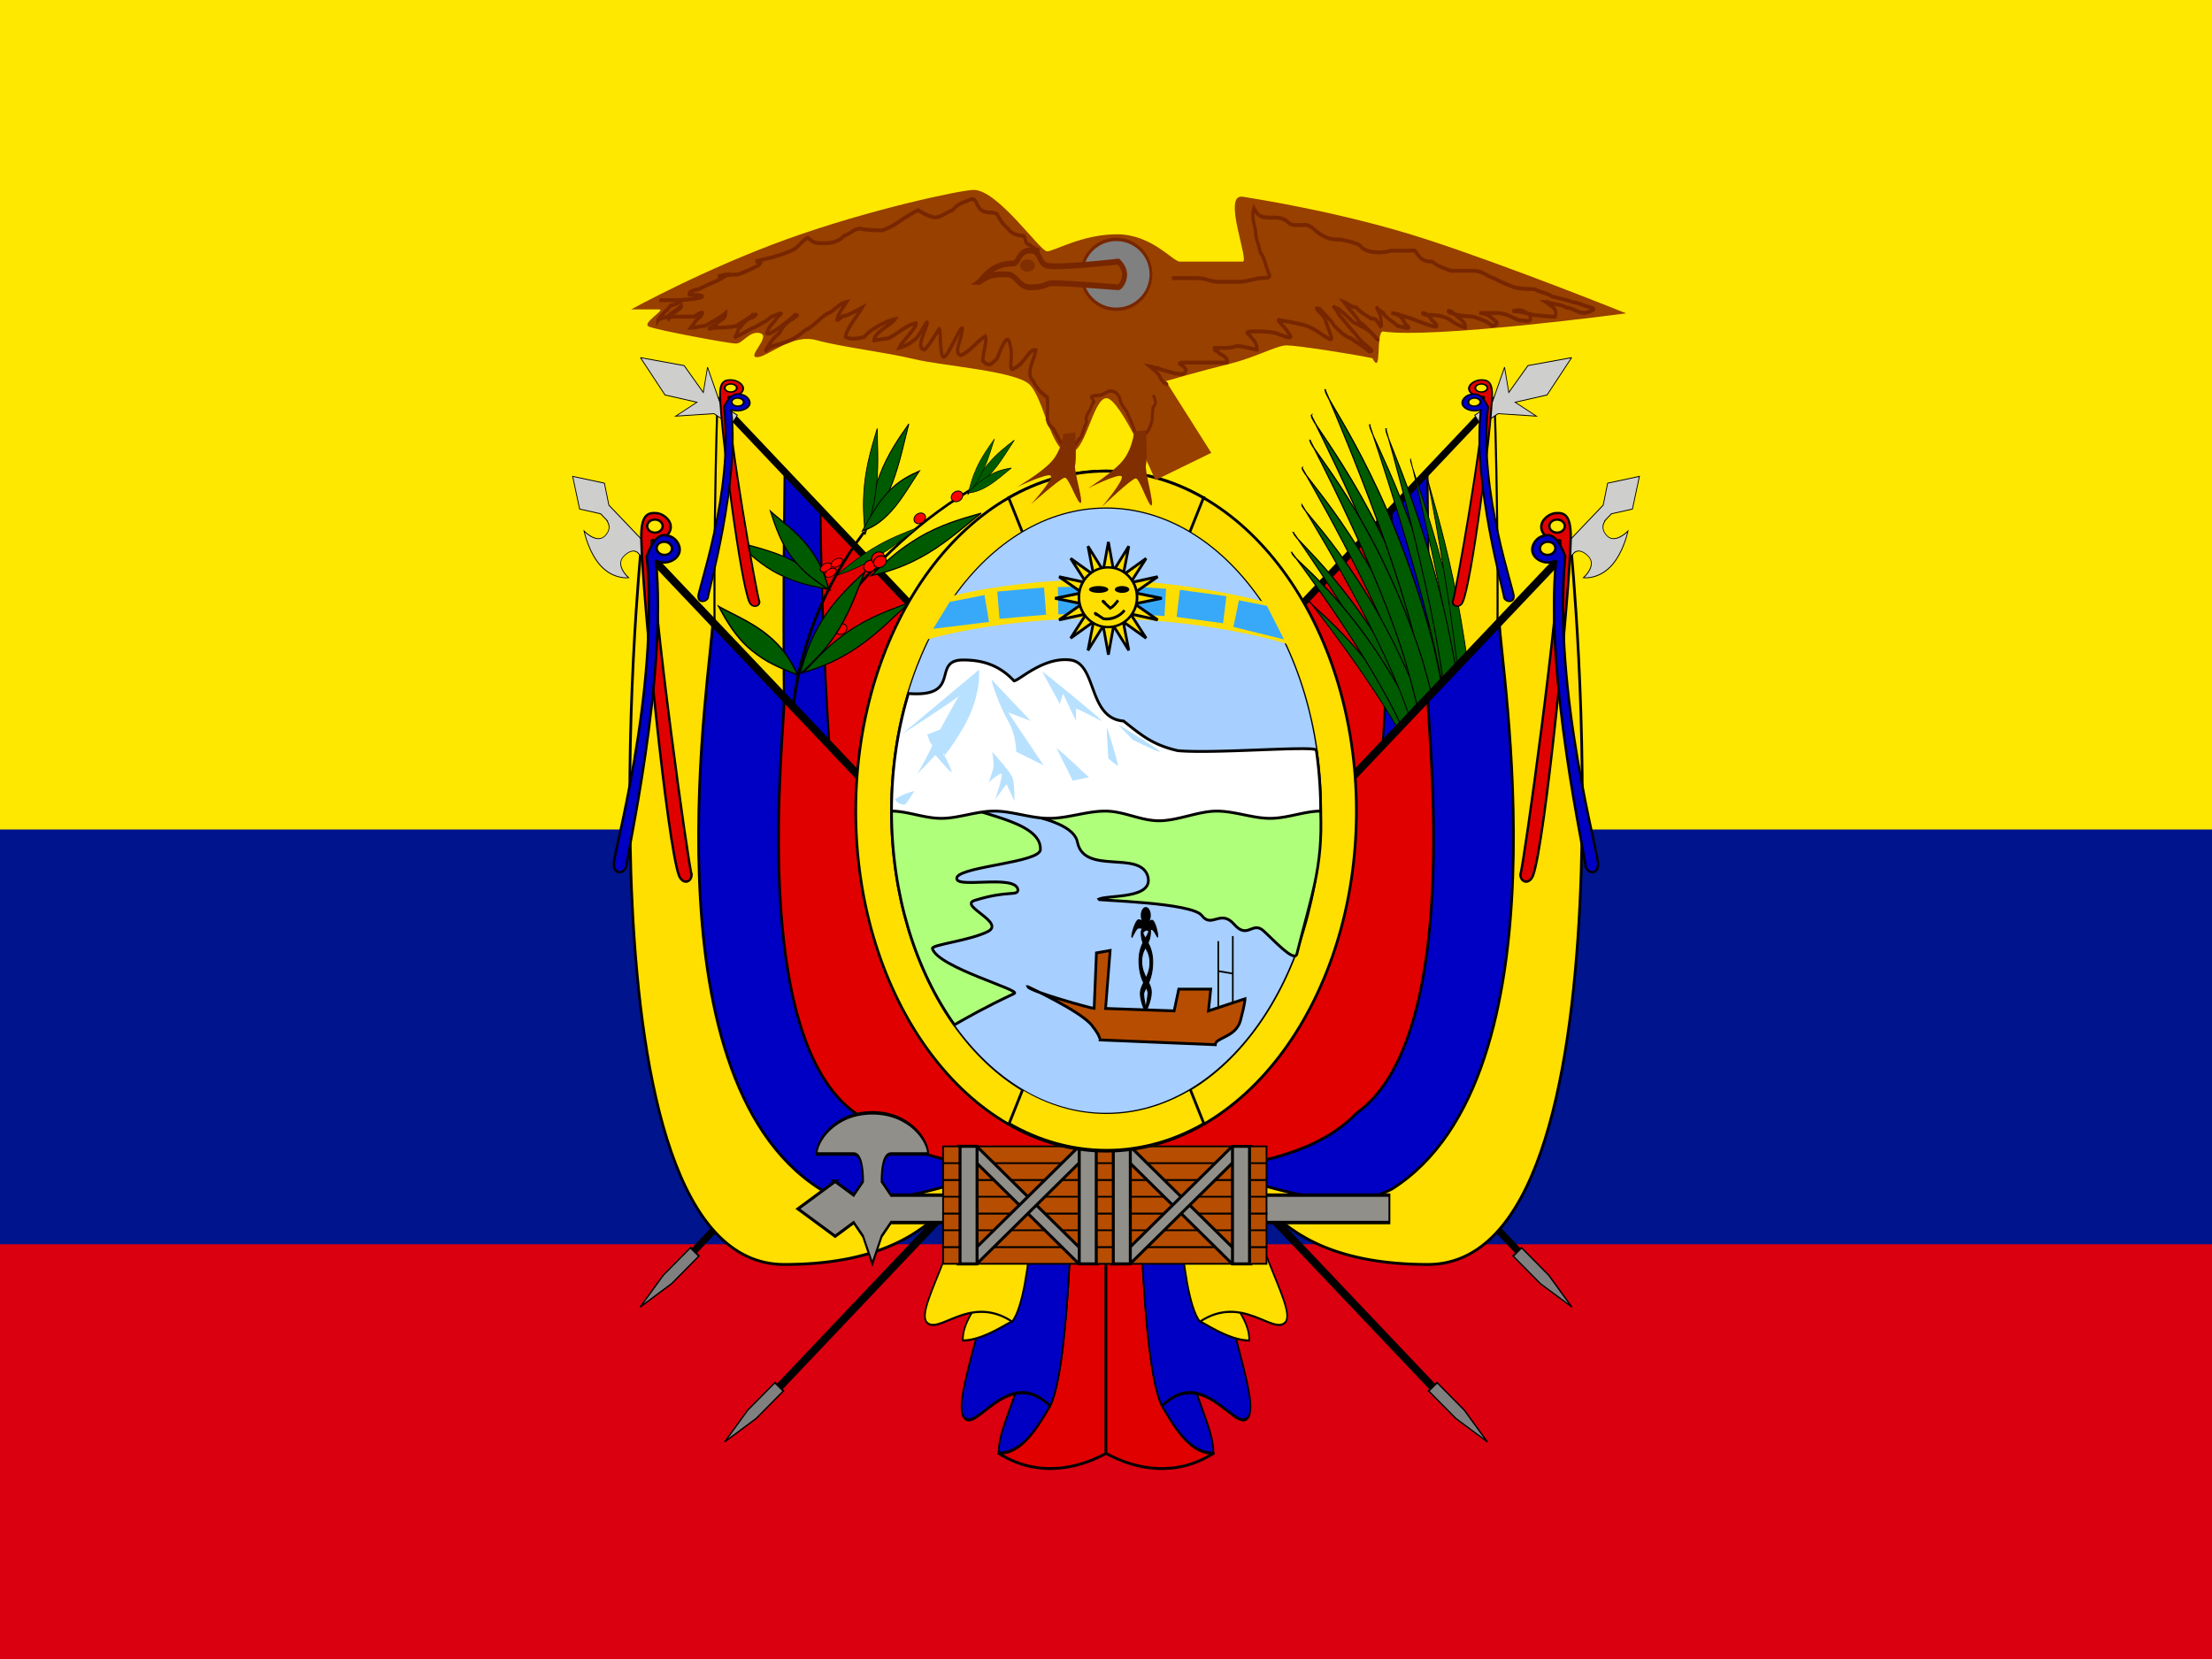 <svg xmlns="http://www.w3.org/2000/svg" height="480" width="640" version="1"><g fill-rule="evenodd" stroke-width="1pt"><path fill="#ffe800" d="M0 0h640v480H0z"/><path fill="#00148e" d="M0 240h640v240H0z"/><path fill="#da0010" d="M0 360h640v120H0z"/></g><g fill-rule="evenodd"><path d="M269.549 290.834l-72.423 76.485-1.277-1.643 72.423-76.485 1.277 1.643zM320.002 303.334l-94.777 99.908-1.662-1.572 94.777-99.909 1.662 1.573z"/><path d="M478.35 60.236v88.583l17.717 88.583 17.717-88.583V60.236H478.35z" transform="matrix(-.069 -.068 -.089 .09 265.03 429.55)" stroke="#000" stroke-width="4.104" fill="gray"/><path d="M478.35 60.236v88.583l17.717 88.583 17.717-88.583V60.236H478.35z" transform="matrix(-.069 -.068 -.089 .09 240.59 390.524)" stroke="#000" stroke-width="4.104" fill="gray"/></g><path d="M301.18 272.84s-17.716 336.61 53.15 336.61 106.3-35.433 106.3-35.433l-.86-185.03-158.59-116.15z" fill-rule="evenodd" transform="matrix(.449 0 0 .644 72.367 -59.764)" stroke="#000" stroke-width="1pt" fill="#ffdf00"/><path d="M344.46 304.2c-.001 17.717-7.846 269.82 27.587 269.82s88.583-17.717 88.583-17.717l-.86-167.31-115.31-84.79z" fill-rule="evenodd" transform="matrix(.449 0 0 .644 72.367 -59.764)" stroke="#000" stroke-width="1pt" fill="#0000c4"/><path d="M367.52 321.16c-.001 17.717 4.525 217.42 39.958 217.42h53.15l-.859-149.59-92.249-67.833z" fill-rule="evenodd" transform="matrix(.449 0 0 .644 72.367 -59.764)" stroke="#000" stroke-width="1pt" fill="#e10000"/><path d="M206.202 116.02l72.422 76.485 1.277-1.642-72.423-76.485-1.276 1.642z" fill-rule="evenodd"/><path d="M301.18 272.84s-35.433 336.61 70.866 336.61c88.583 0 88.583-53.15 106.3-53.15l-17.72-124.02-159.45-159.44z" fill-rule="evenodd" stroke="#000" stroke-width="1pt" fill="#ffdf00" transform="matrix(.584 0 0 .617 9.631 -10.178)"/><g stroke="#000"><path d="M269.59 155.24c1.133 0 28.318-94.016 118.94-147.25" transform="matrix(.385 -.027 -.05 .351 135.137 147.365)" stroke-width="2.305" fill="none"/><path d="M421.37-20.327c0 18.133-4.567 31.716-11.328 45.309-5.627-18.124-9.061-27.176-9.061-45.309s6.832-35.114 12.459-48.707c2.23 12.46 7.93 30.574 7.93 48.707z" fill-rule="evenodd" transform="matrix(.139 -.22 .291 .14 175.87 257.358)" stroke-width="1pt" fill="#005b00"/><path d="M454.22-169.28c0 4.066-3.804 7.363-8.495 7.363s-8.496-3.297-8.496-7.363 3.804-7.363 8.496-7.363 8.495 3.297 8.495 7.363z" fill-rule="evenodd" transform="matrix(.181 -.101 .088 .175 177.613 256.677)" stroke-width="1pt" fill="red"/><path d="M421.37-20.327c0 18.133-4.567 31.716-11.328 45.309-5.627-18.124-9.061-27.176-9.061-45.309s6.832-35.114 12.459-48.707c2.23 12.46 7.93 30.574 7.93 48.707z" fill-rule="evenodd" transform="matrix(.177 .119 -.127 .332 181 96.407)" stroke-width="1pt" fill="#005b00"/><path d="M421.37-20.327c0 18.133-4.567 31.716-11.328 45.309-5.627-18.124-9.061-27.176-9.061-45.309s6.832-35.114 12.459-48.707c2.23 12.46 7.93 30.574 7.93 48.707z" fill-rule="evenodd" transform="matrix(.175 -.031 -.031 .325 179.315 159.265)" stroke-width="1pt" fill="#005b00"/><path d="M421.37-20.327c0 18.133-4.567 31.716-11.328 45.309-5.627-18.124-9.061-27.176-9.061-45.309s6.832-35.114 12.459-48.707c2.23 12.46 7.93 30.574 7.93 48.707z" fill-rule="evenodd" transform="matrix(.063 .252 -.173 .193 227.981 45.455)" stroke-width="1pt" fill="#005b00"/><path d="M421.37-20.327c0 18.133-4.567 31.716-11.328 45.309-5.627-18.124-9.061-27.176-9.061-45.309s6.832-35.114 12.459-48.707c2.23 12.46 7.93 30.574 7.93 48.707z" fill-rule="evenodd" transform="matrix(.207 -.186 .187 .235 150.267 241.083)" stroke-width="1pt" fill="#005b00"/><path d="M421.37-20.327c0 18.133-4.567 31.716-11.328 45.309-5.627-18.124-9.061-27.176-9.061-45.309s6.832-35.114 12.459-48.707c2.23 12.46 7.93 30.574 7.93 48.707z" fill-rule="evenodd" transform="matrix(.217 -.224 .251 .203 135.566 282.11)" stroke-width="1pt" fill="#005b00"/><path d="M421.37-20.327c0 18.133-4.567 31.716-11.328 45.309-5.627-18.124-9.061-27.176-9.061-45.309s6.832-35.114 12.459-48.707c2.23 12.46 7.93 30.574 7.93 48.707z" fill-rule="evenodd" transform="matrix(.257 .096 -.192 .319 130.781 147.656)" stroke-width="1pt" fill="#005b00"/><path d="M421.37-20.327c0 18.133-4.567 31.716-11.328 45.309-5.627-18.124-9.061-27.176-9.061-45.309s6.832-35.114 12.459-48.707c2.23 12.46 7.93 30.574 7.93 48.707z" fill-rule="evenodd" transform="matrix(.151 .209 -.32 .222 178.5 103.35)" stroke-width="1pt" fill="#005b00"/><path d="M421.37-20.327c0 18.133-4.567 31.716-11.328 45.309-5.627-18.124-9.061-27.176-9.061-45.309s6.832-35.114 12.459-48.707c2.23 12.46 7.93 30.574 7.93 48.707z" fill-rule="evenodd" transform="matrix(.081 .087 -.135 .163 250.677 102.639)" stroke-width="1pt" fill="#005b00"/><path d="M421.37-20.327c0 18.133-4.567 31.716-11.328 45.309-5.627-18.124-9.061-27.176-9.061-45.309s6.832-35.114 12.459-48.707c2.23 12.46 7.93 30.574 7.93 48.707z" fill-rule="evenodd" transform="matrix(.107 .006 -.078 .172 238.095 136.409)" stroke-width="1pt" fill="#005b00"/><path d="M421.37-20.327c0 18.133-4.567 31.716-11.328 45.309-5.627-18.124-9.061-27.176-9.061-45.309s6.832-35.114 12.459-48.707c2.23 12.46 7.93 30.574 7.93 48.707z" fill-rule="evenodd" transform="matrix(-.01 .145 -.136 .082 287.376 81.127)" stroke-width="1pt" fill="#005b00"/><path d="M421.37-20.327c0 18.133-4.567 31.716-11.328 45.309-5.627-18.124-9.061-27.176-9.061-45.309s6.832-35.114 12.459-48.707c2.23 12.46 7.93 30.574 7.93 48.707z" fill-rule="evenodd" transform="matrix(.067 .115 -.251 .153 220.686 115.601)" stroke-width="1pt" fill="#005b00"/><path d="M421.37-20.327c0 18.133-4.567 31.716-11.328 45.309-5.627-18.124-9.061-27.176-9.061-45.309s6.832-35.114 12.459-48.707c2.23 12.46 7.93 30.574 7.93 48.707z" fill-rule="evenodd" transform="matrix(.13 .223 -.334 .2 207.033 70.112)" stroke-width="1pt" fill="#005b00"/><path d="M269.59 155.24c1.133 0 28.318-94.016 118.94-147.25" transform="matrix(.353 -.196 .141 .28 111.763 227.819)" stroke-width="2.37" fill="none"/><path d="M454.22-169.28c0 4.066-3.804 7.363-8.495 7.363s-8.496-3.297-8.496-7.363 3.804-7.363 8.496-7.363 8.495 3.297 8.495 7.363z" fill-rule="evenodd" transform="matrix(.181 -.101 .088 .175 200.34 224.621)" stroke-width="1pt" fill="red"/><path d="M454.22-169.28c0 4.066-3.804 7.363-8.495 7.363s-8.496-3.297-8.496-7.363 3.804-7.363 8.496-7.363 8.495 3.297 8.495 7.363z" fill-rule="evenodd" transform="matrix(.181 -.101 .088 .175 211.123 218.258)" stroke-width="1pt" fill="red"/><path d="M454.22-169.28c0 4.066-3.804 7.363-8.495 7.363s-8.496-3.297-8.496-7.363 3.804-7.363 8.496-7.363 8.495 3.297 8.495 7.363z" fill-rule="evenodd" transform="matrix(.187 -.104 .066 .131 166.811 232.696)" stroke-width="1pt" fill="red"/><path d="M454.22-169.28c0 4.066-3.804 7.363-8.495 7.363s-8.496-3.297-8.496-7.363 3.804-7.363 8.496-7.363 8.495 3.297 8.495 7.363z" fill-rule="evenodd" transform="matrix(.187 -.104 .066 .131 169.928 231.343)" stroke-width="1pt" fill="red"/><path d="M454.22-169.28c0 4.066-3.804 7.363-8.495 7.363s-8.496-3.297-8.496-7.363 3.804-7.363 8.496-7.363 8.495 3.297 8.495 7.363z" fill-rule="evenodd" transform="matrix(.187 -.104 .066 .131 168.137 234.245)" stroke-width="1pt" fill="red"/><path d="M454.22-169.28c0 4.066-3.804 7.363-8.495 7.363s-8.496-3.297-8.496-7.363 3.804-7.363 8.496-7.363 8.495 3.297 8.495 7.363z" fill-rule="evenodd" transform="matrix(.201 -.112 .098 .194 178.726 246.532)" stroke-width="1pt" fill="red"/><path d="M454.22-169.28c0 4.066-3.804 7.363-8.495 7.363s-8.496-3.297-8.496-7.363 3.804-7.363 8.496-7.363 8.495 3.297 8.495 7.363z" fill-rule="evenodd" transform="matrix(.201 -.112 .098 .194 181.023 244.154)" stroke-width="1pt" fill="red"/><path d="M454.22-169.28c0 4.066-3.804 7.363-8.495 7.363s-8.496-3.297-8.496-7.363 3.804-7.363 8.496-7.363 8.495 3.297 8.495 7.363z" fill-rule="evenodd" transform="matrix(.201 -.112 .098 .194 181.6 245.298)" stroke-width="1pt" fill="red"/></g><path d="M336.61 308.27c-.001 17.717-35.433 212.6 53.15 265.75 35.433 17.716 88.582-17.717 88.582 0l-17.71-141.74-124.02-124.01z" fill-rule="evenodd" transform="matrix(.584 0 0 .617 9.631 -10.178)" stroke="#000" stroke-width="1pt" fill="#0000c4"/><path d="M372.05 343.7c-.001 17.717-17.716 159.45 35.433 194.88 35.433 35.433 124.02 25.822 124.02 25.822l-70.87-132.12-88.58-88.58z" fill-rule="evenodd" stroke="#000" stroke-width="1pt" fill="#e10000" transform="matrix(.584 0 0 .617 9.631 -10.178)"/><path d="M183.849 158.081l94.776 99.909 1.662-1.573-94.776-99.909-1.662 1.573z" fill-rule="evenodd"/><path d="M460.63 184.25l17.716 35.433V237.4c-.865-1.305 0 17.716-17.716 17.716-17.717 0-17.717-35.433-17.717-35.433s-17.716 35.433-17.716 70.866 17.716 53.15 17.716 53.15-2.611-36.703 17.717-35.433c20.328 1.271 17.716 17.716 17.716 17.716v35.433h17.717v-141.73l17.717-35.433-27.136-53.15-26.014 53.15z" fill-rule="evenodd" transform="matrix(.135 -.141 .104 .109 86.353 192.154)" stroke="#000" stroke-width="1pt" fill="#cececc"/><path d="M557.82 95.669l-26.323 70.866 17.717 53.15-35.433-17.716 35.433 53.149v35.433h17.716v-35.433l35.433-53.149-35.433 17.716 17.717-53.15-26.827-70.866z" fill-rule="evenodd" transform="matrix(.104 -.16 .139 .093 113.987 183.828)" stroke="#000" stroke-width="1pt" fill="#cececc"/><path d="M422.53 136.96c0 2.068-1.958 3.746-4.371 3.746-2.412 0-4.371-1.678-4.371-3.746s1.959-3.747 4.371-3.747c2.413 0 4.371 1.679 4.371 3.747zm-6.244 7.909c0 35.801 20.917 187.81 22.582 191.56.139 4.44-4.718 6.383-7.077.833-6.551-17.342-20.744-159.91-21.333-193.22-.244-13.734 3.761-14.801 8.326-14.57 3.759.209 8.325 3.725 8.325 7.909 0 4.996-5.828 8.742-10.823 7.493z" fill-rule="evenodd" transform="matrix(.401 0 0 .31 43.751 69.797)" stroke="#000" stroke-width="1pt" fill="#e10000"/><path d="M422.53 136.96c0 2.068-1.958 3.746-4.371 3.746-2.412 0-4.371-1.678-4.371-3.746s1.959-3.747 4.371-3.747c2.413 0 4.371 1.679 4.371 3.747zm-6.244 7.909c31.488 61.415 48.722 166.77 50.387 170.52.139 4.44-4.718 6.383-7.077.833-2.479-3.315-12.667-100.18-49.138-172.18-.244-13.734 3.761-14.801 8.326-14.57 3.759.209 8.325 3.725 8.325 7.909 0 4.996-5.828 8.742-10.823 7.493z" fill-rule="evenodd" transform="matrix(.378 .091 -.151 .293 76.052 38.157)" stroke="#000" stroke-width="1pt" fill="#0000c4"/><path d="M422.53 136.96c0 2.068-1.958 3.746-4.371 3.746-2.412 0-4.371-1.678-4.371-3.746s1.959-3.747 4.371-3.747c2.413 0 4.371 1.679 4.371 3.747zm-6.244 7.909c0 35.801 20.917 187.81 22.582 191.56.139 4.44-4.718 6.383-7.077.833-6.551-17.342-20.744-159.91-21.333-193.22-.244-13.734 3.761-14.801 8.326-14.57 3.759.209 8.325 3.725 8.325 7.909 0 4.996-5.828 8.742-10.823 7.493z" fill-rule="evenodd" transform="matrix(.512 0 0 .505 -24.608 83.057)" stroke="#000" stroke-width="1pt" fill="#e10000"/><path d="M422.53 136.96c0 2.068-1.958 3.746-4.371 3.746-2.412 0-4.371-1.678-4.371-3.746s1.959-3.747 4.371-3.747c2.413 0 4.371 1.679 4.371 3.747zm-6.244 7.909c31.488 61.415 48.722 166.77 50.387 170.52.139 4.44-4.718 6.383-7.077.833-2.479-3.315-12.667-100.18-49.138-172.18-.244-13.734 3.761-14.801 8.326-14.57 3.759.209 8.325 3.725 8.325 7.909 0 4.996-5.828 8.742-10.823 7.493z" fill-rule="evenodd" transform="matrix(.483 .148 -.193 .476 16.668 31.577)" stroke="#000" stroke-width="1pt" fill="#0000c4"/><g fill-rule="evenodd"><path d="M370.454 290.834l72.423 76.485 1.277-1.643-72.423-76.485-1.277 1.643zM320 303.334l94.778 99.908 1.662-1.572-94.777-99.909-1.662 1.573z"/><path d="M478.35 60.236v88.583l17.717 88.583 17.717-88.583V60.236H478.35z" transform="matrix(.069 -.068 .089 .09 374.974 429.55)" stroke="#000" stroke-width="4.104" fill="gray"/><path d="M478.35 60.236v88.583l17.717 88.583 17.717-88.583V60.236H478.35z" transform="matrix(.069 -.068 .089 .09 399.413 390.524)" stroke="#000" stroke-width="4.104" fill="gray"/></g><g fill-rule="evenodd" stroke-width="1pt"><path d="M301.18 272.84s-17.716 336.61 53.15 336.61 106.3-35.433 106.3-35.433l-.86-185.03-158.59-116.15z" transform="matrix(-.449 0 0 .644 567.648 -59.764)" stroke="#000" fill="#ffdf00"/><path d="M344.46 304.2c-.001 17.717-7.846 269.82 27.587 269.82s88.583-17.717 88.583-17.717l-.86-167.31-115.31-84.79z" transform="matrix(-.449 0 0 .644 567.648 -59.764)" stroke="#000" fill="#0000c4"/><path d="M367.52 321.16c-.001 17.717 4.525 217.42 39.958 217.42h53.15l-.859-149.59-92.249-67.833z" transform="matrix(-.449 0 0 .644 567.648 -59.764)" stroke="#000" fill="#e10000"/><path d="M433.814 116.02l-72.423 76.485-1.277-1.642 72.423-76.485 1.277 1.642z"/><g stroke="#000" fill="#005b00"><path d="M428.17-16.928s81.556 90.618 111.01 154.05c29.451 63.432 54.371 156.32 54.371 156.32s2.265-86.086-36.247-163.11c-52.1-97.419-131.4-142.73-129.13-147.26z" transform="matrix(.164 -.074 .081 .352 309.515 210.983)"/><path d="M428.17-16.928s81.556 90.618 111.01 154.05c29.451 63.432 54.371 156.32 54.371 156.32s2.265-86.086-36.247-163.11c-52.1-97.419-131.4-142.73-129.13-147.26z" transform="matrix(.196 -.051 .069 .39 291.488 182.575)"/><path d="M428.17-16.928s81.556 90.618 111.01 154.05c29.451 63.432 54.371 156.32 54.371 156.32s2.265-86.086-36.247-163.11c-52.1-97.419-131.4-142.73-129.13-147.26z" transform="matrix(.232 .141 -.029 .397 296.476 69.407)"/><path d="M428.17-16.928s81.556 90.618 111.01 154.05c29.451 63.432 54.371 156.32 54.371 156.32s2.265-86.086-36.247-163.11c-52.1-97.419-131.4-142.73-129.13-147.26z" transform="matrix(.246 .03 .017 .441 274.402 114.91)"/><path d="M428.17-16.928s81.556 90.618 111.01 154.05c29.451 63.432 54.371 156.32 54.371 156.32s2.265-86.086-36.247-163.11c-52.1-97.419-131.4-142.73-129.13-147.26z" transform="matrix(.181 .168 -.037 .355 329.99 66.977)"/><path d="M428.17-16.928s81.556 90.618 111.01 154.05c29.451 63.432 54.371 156.32 54.371 156.32s2.265-86.086-36.247-163.11c-52.1-97.419-131.4-142.73-129.13-147.26z" transform="matrix(.226 .001 .034 .403 280.582 141.859)"/><path d="M428.17-16.928s81.556 90.618 111.01 154.05c29.451 63.432 54.371 156.32 54.371 156.32s2.265-86.086-36.247-163.11c-52.1-97.419-131.4-142.73-129.13-147.26z" transform="matrix(.198 -.071 .067 .385 290.136 196.837)"/><path d="M428.17-16.928s81.556 90.618 111.01 154.05c29.451 63.432 54.371 156.32 54.371 156.32s2.265-86.086-36.247-163.11c-52.1-97.419-131.4-142.73-129.13-147.26z" transform="matrix(.198 -.033 .05 .395 292.685 166.778)"/><path d="M428.17-16.928s81.556 90.618 111.01 154.05c29.451 63.432 54.371 156.32 54.371 156.32s2.265-86.086-36.247-163.11c-52.1-97.419-131.4-142.73-129.13-147.26z" transform="matrix(.222 .152 -.051 .377 305.082 65.513)"/><path d="M428.17-16.928s81.556 90.618 111.01 154.05c29.451 63.432 54.371 156.32 54.371 156.32s2.265-86.086-36.247-163.11c-52.1-97.419-131.4-142.73-129.13-147.26z" transform="matrix(.244 .053 -.005 .441 278.879 97.666)"/><path d="M428.17-16.928s81.556 90.618 111.01 154.05c29.451 63.432 54.371 156.32 54.371 156.32s2.265-86.086-36.247-163.11c-52.1-97.419-131.4-142.73-129.13-147.26z" transform="matrix(.17 .169 -.057 .33 338.96 69.999)"/><path d="M428.17-16.928s81.556 90.618 111.01 154.05c29.451 63.432 54.371 156.32 54.371 156.32s2.265-86.086-36.247-163.11c-52.1-97.419-131.4-142.73-129.13-147.26z" transform="matrix(.24 .015 .008 .411 276.427 128.016)"/></g><path d="M301.18 272.84s-35.433 336.61 70.866 336.61c88.583 0 88.583-53.15 106.3-53.15l-17.72-124.02-159.45-159.44z" transform="matrix(-.584 0 0 .617 630.39 -10.178)" stroke="#000" fill="#ffdf00"/><path d="M336.61 308.27c-.001 17.717-35.433 212.6 53.15 265.75 35.433 17.716 88.582-17.717 88.582 0l-17.71-141.74-124.02-124.01z" transform="matrix(-.584 0 0 .617 630.39 -10.178)" stroke="#000" fill="#0000c4"/><path d="M372.05 343.7c-.001 17.717-17.716 159.45 35.433 194.88 35.433 35.433 124.02 25.822 124.02 25.822l-70.87-132.12-88.58-88.58z" transform="matrix(-.584 0 0 .617 630.39 -10.178)" stroke="#000" fill="#e10000"/><path d="M456.172 158.081l-94.777 99.909-1.661-1.573 94.776-99.909 1.662 1.573z"/><path d="M460.63 184.25l17.716 35.433V237.4c-.865-1.305 0 17.716-17.716 17.716-17.717 0-17.717-35.433-17.717-35.433s-17.716 35.433-17.716 70.866 17.716 53.15 17.716 53.15-2.611-36.703 17.717-35.433c20.328 1.271 17.716 17.716 17.716 17.716v35.433h17.717v-141.73l17.717-35.433-27.136-53.15-26.014 53.15z" transform="matrix(-.135 -.141 -.104 .109 553.662 192.154)" stroke="#000" fill="#cececc"/><path d="M557.82 95.669l-26.323 70.866 17.717 53.15-35.433-17.716 35.433 53.149v35.433h17.716v-35.433l35.433-53.149-35.433 17.716 17.717-53.15-26.827-70.866z" transform="matrix(-.104 -.16 -.139 .093 526.034 183.828)" stroke="#000" fill="#cececc"/><path d="M422.53 136.96c0 2.068-1.958 3.746-4.371 3.746-2.412 0-4.371-1.678-4.371-3.746s1.959-3.747 4.371-3.747c2.413 0 4.371 1.679 4.371 3.747zm-6.244 7.909c0 35.801 20.917 187.81 22.582 191.56.139 4.44-4.718 6.383-7.077.833-6.551-17.342-20.744-159.91-21.333-193.22-.244-13.734 3.761-14.801 8.326-14.57 3.759.209 8.325 3.725 8.325 7.909 0 4.996-5.828 8.742-10.823 7.493z" transform="matrix(-.401 0 0 .31 596.286 69.797)" stroke="#000" fill="#e10000"/><path d="M422.53 136.96c0 2.068-1.958 3.746-4.371 3.746-2.412 0-4.371-1.678-4.371-3.746s1.959-3.747 4.371-3.747c2.413 0 4.371 1.679 4.371 3.747zm-6.244 7.909c31.488 61.415 48.722 166.77 50.387 170.52.139 4.44-4.718 6.383-7.077.833-2.479-3.315-12.667-100.18-49.138-172.18-.244-13.734 3.761-14.801 8.326-14.57 3.759.209 8.325 3.725 8.325 7.909 0 4.996-5.828 8.742-10.823 7.493z" transform="matrix(-.378 .091 .151 .293 563.963 38.157)" stroke="#000" fill="#0000c4"/><path d="M422.53 136.96c0 2.068-1.958 3.746-4.371 3.746-2.412 0-4.371-1.678-4.371-3.746s1.959-3.747 4.371-3.747c2.413 0 4.371 1.679 4.371 3.747zm-6.244 7.909c0 35.801 20.917 187.81 22.582 191.56.139 4.44-4.718 6.383-7.077.833-6.551-17.342-20.744-159.91-21.333-193.22-.244-13.734 3.761-14.801 8.326-14.57 3.759.209 8.325 3.725 8.325 7.909 0 4.996-5.828 8.742-10.823 7.493z" transform="matrix(-.512 0 0 .505 664.61 83.057)" stroke="#000" fill="#e10000"/><path d="M422.53 136.96c0 2.068-1.958 3.746-4.371 3.746-2.412 0-4.371-1.678-4.371-3.746s1.959-3.747 4.371-3.747c2.413 0 4.371 1.679 4.371 3.747zm-6.244 7.909c31.488 61.415 48.722 166.77 50.387 170.52.139 4.44-4.718 6.383-7.077.833-2.479-3.315-12.667-100.18-49.138-172.18-.244-13.734 3.761-14.801 8.326-14.57 3.759.209 8.325 3.725 8.325 7.909 0 4.996-5.828 8.742-10.823 7.493z" transform="matrix(-.483 .148 .193 .476 623.323 31.577)" stroke="#000" fill="#0000c4"/></g><g fill-rule="evenodd" stroke="#000" stroke-width="1pt"><path d="M478.35 698.03c17.717 10.652 37.089 8.268 53.15 0V556.3h-35.433c17.717 53.15 17.717 106.3-17.717 141.73z" fill="#e10000" transform="matrix(.584 0 0 .617 9.631 -10.178)"/><path d="M513.78 609.45c0 88.582-42.466 108.27-42.466 125.98 17.716 0 29.465-8.248 42.466-19.685 17.716-17.717 19.426-107.68 17.716-106.3H513.78z" transform="matrix(.351 0 0 .694 123.482 -89.932)" fill="#0000c4"/><path d="M478.35 609.45c-.81 51.77-44.794 99.639-36.497 110.24 9.474 9.475 36.497-21.654 71.931-3.937 17.716-17.717 19.426-107.68 17.716-106.3h-53.15z" transform="matrix(.351 0 0 .694 123.482 -89.932)" fill="#0000c4"/><path d="M513.78 609.45c0 88.582-40.696 94.469-40.696 118.09 17.717 0 40.603-12.912 40.696-11.791 17.716-17.717 19.426-107.68 17.716-106.3H513.78z" transform="matrix(.351 0 0 .463 112.515 51.004)" fill="#ffdf00"/><path d="M478.35 609.45c-.81 51.77-43.73 95.702-35.433 106.3 9.474 9.475 35.433-17.717 70.867 0 17.716-17.717 19.426-107.68 17.716-106.3h-53.15z" transform="matrix(.351 0 0 .463 112.515 51.004)" fill="#ffdf00"/><path d="M478.35 698.03c17.717 10.652 37.089 8.252 53.15-.015v-141.72h-35.433c17.717 53.15 17.717 106.3-17.717 141.73z" transform="matrix(-.584 0 0 .617 630.39 -10.168)" fill="#e10000"/><path d="M513.78 609.45c0 88.582-42.466 108.27-42.466 125.98 17.716 0 29.465-8.248 42.466-19.685 17.716-17.717 19.426-107.68 17.716-106.3H513.78z" transform="matrix(-.351 0 0 .694 516.533 -89.925)" fill="#0000c4"/><path d="M478.35 609.45c-.81 51.77-44.794 99.639-36.497 110.24 9.474 9.475 36.497-21.654 71.931-3.937 17.716-17.717 19.426-107.68 17.716-106.3h-53.15z" transform="matrix(-.351 0 0 .694 516.533 -89.925)" fill="#0000c4"/><path d="M513.78 609.45c0 88.582-40.696 94.469-40.696 118.09 17.717 0 40.603-12.912 40.696-11.791 17.716-17.717 19.426-107.68 17.716-106.3H513.78z" transform="matrix(-.351 0 0 .463 527.506 51.014)" fill="#ffdf00"/><path d="M478.35 609.45c-.81 51.77-43.73 95.702-35.433 106.3 9.474 9.475 35.433-17.717 70.867 0 17.716-17.717 19.426-107.68 17.716-106.3h-53.15z" transform="matrix(-.351 0 0 .463 527.506 51.004)" fill="#ffdf00"/></g><g stroke="#000" fill-rule="evenodd"><path d="M198.56 77.952l-89.676 35.434 89.676 35.434 44.837-17.717 22.419 17.717 22.419 35.433 22.419-35.433 22.419-17.717 1201.9-.002V95.667l-1201.9.002-22.419-17.717c0-17.716 4.703-35.433 22.419-35.433l89.675-.002c0-17.716-44.838-53.15-134.51-53.15-89.675 0-134.51 35.434-134.51 53.15l89.675.002c17.716 0 22.419 17.717 22.419 35.433l-22.44 17.717-44.84-17.716z" transform="matrix(.12 0 0 .224 217.804 324.359)" stroke-width="4.467" fill="#908f8a"/><path transform="matrix(.278 0 0 .274 216.058 334.596)" stroke-width="1.838" fill="#b74d00" d="M204.35 95.671h336.61v17.717H204.35z"/><path transform="matrix(.278 0 0 .274 216.058 334.596)" stroke-width="1.838" fill="#b74d00" d="M204.35 77.955h336.61v17.717H204.35zM204.35 60.237h336.61v17.717H204.35z"/><path transform="matrix(.278 0 0 .274 216.058 334.596)" stroke-width="1.838" fill="#b74d00" d="M204.35 42.522h336.61v17.717H204.35zM204.35 24.805h336.61v17.717H204.35z"/><path transform="matrix(.278 0 0 .274 216.058 334.596)" stroke-width="1.838" fill="#b74d00" d="M204.35 7.089h336.61v17.717H204.35zM204.35-10.628h336.61V7.089H204.35z"/><path d="M423.23 60.236l137.8 124.02h19.686l-137.8-124.02H423.23z" transform="matrix(.25 0 0 .274 171.893 315.176)" stroke-width="3.255" fill="#908f8a"/><path d="M423.23 60.236l137.8 124.02h19.686l-137.8-124.02H423.23z" transform="matrix(.25 0 0 -.274 171.893 382.188)" stroke-width="3.255" fill="#908f8a"/><path d="M425.2 60.236v124.02h17.716V60.236H425.2z" transform="matrix(.278 0 0 .274 159.565 315.176)" stroke-width="3.087" fill="#908f8a"/><path d="M423.23 60.236l137.8 124.02h19.686l-137.8-124.02H423.23z" transform="matrix(.25 0 0 .274 216.234 315.176)" stroke-width="3.255" fill="#908f8a"/><path d="M423.23 60.236l137.8 124.02h19.686l-137.8-124.02H423.23z" transform="matrix(.25 0 0 -.274 216.234 382.188)" stroke-width="3.255" fill="#908f8a"/><path d="M425.2 60.236v124.02h17.716V60.236H425.2z" transform="matrix(.278 0 0 .274 238.395 315.176)" stroke-width="3.087" fill="#908f8a"/><path d="M425.2 60.236v124.02h17.716V60.236H425.2z" transform="matrix(.278 0 0 .274 203.906 315.176)" stroke-width="3.087" fill="#908f8a"/><path d="M425.2 60.236v124.02h17.716V60.236H425.2z" transform="matrix(.278 0 0 .274 194.054 315.176)" stroke-width="3.087" fill="#908f8a"/></g><g><g stroke="#000" stroke-width="1pt" fill="#ffdf00" fill-rule="evenodd"><path d="M655.51 396.85c0 88.016-55.559 159.45-124.02 159.45-68.456 0-124.02-71.433-124.02-159.45 0-88.015 55.559-159.45 124.02-159.45 68.457 0 124.02 71.433 124.02 159.45zm-17.717.001c0 78.236-47.622 141.73-106.3 141.73-58.677 0-106.3-63.496-106.3-141.73 0-78.237 47.622-141.73 106.3-141.73 58.677 0 106.3 63.496 106.3 141.73z" transform="matrix(.584 0 0 .617 9.631 -10.178)"/><path d="M579.75 249.94c-14.836-8.072-31.144-12.537-48.258-12.537s-33.422 4.465-48.257 12.537l6.893 16.323c12.716-7.175 26.695-11.144 41.364-11.144s28.648 3.969 41.364 11.144l6.894-16.323z" transform="matrix(.584 0 0 .617 9.631 -10.178)"/><path d="M579.75 249.94c-14.836-8.072-31.144-12.537-48.258-12.537s-33.422 4.465-48.257 12.537l6.893 16.323c12.716-7.175 26.695-11.144 41.364-11.144s28.648 3.969 41.364 11.144l6.894-16.323z" transform="matrix(.584 0 0 -.617 9.751 479.308)"/></g><path d="M382.087 234.563c0 48.275-27.792 87.407-62.076 87.407-34.283 0-62.076-39.134-62.076-87.407 0-48.274 27.792-87.406 62.076-87.406 34.283 0 62.076 39.134 62.076 87.406z" fill-rule="evenodd" fill="#a7cfff"/><path d="M637.8 396.85c1.133 26.658-4.634 39.635-11.89 67.356-1.912 2.979-10.966-6.537-16.447-11.236s-7.812 4.239-14.537-3.046c-6.725-7.284-11.049 2.058-15.983-4.095s-51.301-7.056-51.366-7.585c4.591-2.276 28.269.152 24.474-11.193-4.3-11.722-31.094-.352-34.692-15.365-2.44-14.907-53.566-15.543-57.219-19.225 1.444 5.664 39.728 8.049 38.814 22.57-.833 5.915-37.693 7.644-41.247 12.651-3.045 6.295 28.927-1.707 30.114 6.032-.078 3.185-4.705.068-21.358 4.99-8.326 2.46 15.454 10.329 6.41 14.637-9.045 4.307-28.261 6.187-27.433 7.997 2.94 8.908 44.693 19.536 40.535 21.065-14.754 6.559-22.552 10.872-29.627 14.652-19.24-25.653-31.146-61.087-31.146-100.2 31.716-11.405 24.968-13.735 83.645-13.735s77.981 2.33 128.95 13.735z" fill-rule="evenodd" stroke="#000" stroke-width="1pt" fill="#afff7b" transform="matrix(.584 0 0 .617 9.631 -10.178)"/><path d="M637.8 396.85c-8.07 0-16.454 3.399-25.07 3.399-8.617 0-17.465-3.398-26.466-3.398s-19.287 4.531-28.512 4.531c-9.224 0-17.388-4.531-26.676-4.531-9.287 0-18.566 3.398-27.755 3.398s-18.289-3.398-27.219-3.398-17.691 3.398-26.201 3.398-16.77-3.399-24.699-3.399c0-19.559 2.976-38.197 8.358-55.151 27.075 2.002 11.042-15.715 27.075-15.715 8.655 0 17.434 1.859 25.238 9.788 2.447 0 14.479-11.373 27.912-9.788 13.432 1.586 8.492 27.272 26.371 28.637 9.062 6.796 14.392 11.133 26.778 13.871 17.717 1.606 68.351-2.5 68.705-.194a188.08 188.08 0 0 1 2.161 28.552z" fill-rule="evenodd" stroke="#000" stroke-width="1pt" fill="#fff" transform="matrix(.584 0 0 .617 9.631 -10.178)"/><path d="M549.85 473.94c0-5.664 13.512-9.462 13.512-18.524s-11.914-9.349-12.379-17.86c-.2-3.461 10.319-7.046 14.914-7.335s8.493 7.42 8.493 9.119-4.662-4.192-8.578-4.378-12.313.631-12.313 2.33c0 3.399 14.851 7.598 13.718 18.925-1.132 11.327-12.71 14.657-12.71 18.055s5.056 12.86 5.056 12.86-9.713-7.529-9.713-13.192z" fill-rule="evenodd" transform="matrix(.205 0 0 .481 217.226 59.504)" stroke="#000" stroke-width="1pt"/><path d="M549.85 473.94c0-5.664 13.512-9.462 13.512-18.524s-11.949-9.348-12.379-17.86c-.947-3.962 11.813-6.544 16.408-6.833s9.986 7.921 9.986 9.62-5.409-5.195-9.325-5.381-14.553.631-14.553 2.33c0 3.399 14.851 7.598 13.718 18.925-1.132 11.327-12.71 14.657-12.71 18.055s5.056 12.86 5.056 12.86-9.713-7.529-9.713-13.192z" fill-rule="evenodd" transform="matrix(-.205 0 0 .481 445.826 59.116)" stroke="#000" stroke-width="1pt"/><path d="M332.965 264.846c0 1.333-.651 2.413-1.454 2.413-.804 0-1.455-1.08-1.455-2.413s.651-2.413 1.455-2.413c.803 0 1.454 1.08 1.454 2.413zM352.246 272.306h.468v19.511h-.468zM356.457 270.826h.467v19.511h-.467z" fill-rule="evenodd"/><path fill-rule="evenodd" d="M352.597 281.23l.004-.493 3.977.684-.004.494z"/><path d="M497.26 478.07s26.052 11.328 31.716 18.124c5.664 6.797 3.398 6.796 3.398 6.796l57.769 2.266c0-3.398 10.194-3.399 12.46-11.328 2.265-7.929 2.265-10.194 2.265-10.194l-18.123 5.664 1.132-10.194-15.858-.001-2.265 10.195-33.982-1.133 2.266-27.186-6.796 1.133-1.133 26.053c-1.133 0-31.717-7.929-32.849-10.195z" fill-rule="evenodd" transform="matrix(.584 0 0 .617 6.986 -9.48)" stroke="#000" stroke-width="1pt" fill="#b74d00"/><path d="M440.53 316.28s37.645-11.214 92.11-10.413 92.11 12.815 91.309 12.815-10.413-18.422-10.413-18.422-38.446-10.412-81.697-11.213c-43.252-.801-80.897 8.01-80.096 8.811L440.53 316.28z" fill-rule="evenodd" stroke="#fede00" stroke-width="1pt" fill="#fede00" transform="matrix(.584 0 0 .617 9.631 -10.178)"/><path fill-rule="evenodd" fill="#38a9f9" d="M306.072 169.855l13.562-.262.137 7.901-13.562.263zM274.775 174.155l-4.783 7.784 16.165-1.99-1.297-7.784-10.085 1.99zM288.553 171.16l13.518-1.187.62 7.876-13.517 1.188zM337.39 170.354l-13.538-.909-.475 7.887 13.537.91zM366.572 175.307l4.918 9.689-14.642-3.613 1.63-7.714 8.094 1.638zM354.836 172.49l-13.453-1.831-.957 7.838 13.453 1.832z"/><path fill-rule="evenodd" stroke="#000" stroke-width="1pt" fill="#ffdf00" d="M532.64 323.49l-2.58-13.47-7.54 11.46 2.77-13.43-11.34 7.7 7.7-11.35-13.43 2.78 11.45-7.54-13.47-2.58 13.47-2.58-11.45-7.53 13.43 2.77-7.7-11.35 11.34 7.7-2.77-13.43 7.54 11.46 2.58-13.47 2.57 13.47 7.54-11.46-2.77 13.43 11.35-7.7-7.71 11.35 13.44-2.77-11.46 7.53 13.47 2.58-13.47 2.58 11.46 7.54-13.44-2.78 7.71 11.35-11.35-7.7 2.77 13.43-7.54-11.46z" transform="matrix(.584 0 0 .617 9.631 -10.178)"/><path d="M547.05 293.86c0 9.29-6.634 16.82-14.818 16.82s-14.818-7.53-14.818-16.82 6.634-16.82 14.818-16.82 14.818 7.53 14.818 16.82z" fill-rule="evenodd" transform="matrix(.568 0 0 .514 18.266 21.755)" stroke="#000" stroke-width="1pt" fill="#ffdf00"/><path d="M320.676 170.552c0 .545-1.257.988-2.807.988s-2.806-.443-2.806-.988 1.256-.988 2.806-.988 2.807.442 2.807.988zM326.755 170.551c0 .546-.943.988-2.105.988s-2.105-.442-2.105-.988c0-.545.942-.988 2.105-.988s2.105.443 2.105.988z" fill-rule="evenodd"/><path d="M529.43 297.86l.801.801c-1.902-1.902-.996-1.126 1.602 3.203 2.393-.495 3.091-1.39 4.806-2.403" transform="matrix(.56 -.175 .166 .591 -26.715 90.63)" stroke="#000" stroke-width="1pt" fill="none"/><path d="M527.83 304.27l.801.801c-1.902-1.902-1.124-.995 3.204 1.602 4.027.544 8.092-1.196 10.412-4.005" transform="matrix(.584 0 0 .617 8.696 -10.178)" stroke="#000" stroke-width="1pt" fill="none"/><path d="M283.256 193.768s.936 7.903-5.145 17.782c-6.08 9.88-5.145 6.422-5.145 6.422s2.806 5.433 2.339 5.433-4.677-4.939-4.677-4.939l-5.146 5.433s4.678-8.397 4.21-8.397-1.403-2.964-1.403-2.964l3.741-1.482s5.613-10.373 5.613-9.879-16.838 11.361-16.838 11.361l22.451-18.77zM287 196.734c-.469 0 2.338 7.904 4.677 11.855 2.338 3.952 2.338 8.892 2.338 8.892l7.952 3.951-10.29-15.312 6.548 2.47-11.226-11.856zM287 217.48s5.612 5.928 6.08 7.904.467 6.42.467 6.42l-2.338-4.938-3.274 4.445s2.339-6.915 1.87-7.41-3.741 2.47-3.741 2.47 1.403-3.951 1.403-4.445 0-2.964-.468-4.446zM258.934 231.307c1.87-1.481 5.612-2.47 5.612-2.47s-2.339 3.952-2.806 3.952-1.87 0-2.806-1.482zM323.48 209.574s12.16 7.41 12.16 7.904-7.95-3.458-7.95-3.458l-4.21-4.446zM301.5 194.261c.935.494 17.773 14.325 17.305 14.325s-7.483-3.952-7.483-3.458v3.458l-3.742-7.903-.936 2.963-5.145-9.385zM305.704 216.488l4.677 9.385 4.677-.988s-8.886-8.397-9.354-8.397zM320.21 210.561c0 1.482.467 8.891.467 8.891s2.807 2.47 2.807 1.976-2.807-10.373-3.274-10.867z" fill-rule="evenodd" fill="#b7e1ff"/></g><g><path d="M182.612 89.522s20.98-11.61 44.869-20.254c23.887-8.644 50.682-14.325 54.223-14.325 7.077 0 19.211 17.783 21.233 17.783 2.022 0 10.111-4.94 20.223-4.94s16.178 7.904 18.2 7.904h18.2c2.023 0-6.066-19.76 0-18.771 3.034.494 28.817 4.446 52.833 12.226 24.014 7.78 58.103 21.515 58.103 21.515s-55.714 7.44-70.488 5.24c-2.022.988-.1 13.069-2.933 7.754-4.656-1.063-21.744-3.727-24.778-3.727s-8.69 3.427-16.779 5.402c-8.089 1.977-18.2 4.94-18.2 4.94l13.145 20.748-16.178 7.903s-10.111-23.71-14.156-23.71-6.066 16.795-11.122 15.807c-5.056-.988-7.078-15.808-11.123-19.76-4.044-3.951-25.368-5.39-33.458-7.366s-21.144-3.501-28.222-5.477c-7.078-1.976-14.155 4.94-17.189 4.94-3.033 0 4.045-5.928 1.011-6.916s-5.055 2.964-7.078 2.964c-2.022 0-23.256-3.952-25.278-4.94-2.022-.988 5.056-4.94 3.034-4.94h-8.09z" fill-rule="evenodd" fill="#984000"/><path d="M462.91-64.94c0 21.151-20.501 38.298-45.791 38.298s-45.791-17.147-45.791-38.298 20.501-38.298 45.791-38.298S462.91-86.091 462.91-64.94z" fill-rule="evenodd" transform="matrix(.219 0 0 .264 231.628 96.518)" stroke="#772600" stroke-width="3.706" fill="gray"/><path d="M284.74-59.945c6.661-6.66 14.987-16.651 36.633-16.651 4.996-1.665 4.996-11.656 16.651-11.656 11.656 0 8.326 9.99 16.652 13.321 8.325 3.33 76.596-3.33 76.596-3.33s6.66 4.995 6.66 11.656c0 6.66-4.995 11.656-6.66 11.656s-68.271-4.996-73.266-3.33c-4.995 1.665-8.326 3.33-19.982 3.33-11.655 0-14.986-11.656-23.311-11.656-8.326 0-16.652-1.665-29.973 6.66z" fill-rule="evenodd" transform="matrix(.274 0 0 .319 205.391 100.652)" stroke="#772600" stroke-width="5.25" fill="#984000"/><path d="M487.88-76.597h26.642c9.572.114 12.873 3.005 21.647 3.33h23.312c8.475-.314 12.951-2.295 21.647-3.33 14.504-.175 9.555-1.306 6.66-9.99-2.625-6.565-2.949-9.61-6.66-13.322-1.396-7.945-4.655-10.772-4.996-19.982-1.527-7.026-4.342-11.752-1.665-19.982 3.84 5.647 5.387 7.97 14.986 8.326 10.045 0 13.937-.206 19.982 3.33 4.663 4.891 10.886 3.331 19.982 3.331 7.677 1.405 8.96 5.312 14.986 8.325 7.103 3.936 11.694 4.996 21.646 4.996 7.968 1.422 14.88 2.578 19.982 4.995 4.25 5.08 10.951 6.338 19.982 6.66 5.049 0 8.949-.524 13.321-1.665 7.677.37 15.473 0 24.977 0 6.162 7.21 7.586 9.862 18.316 9.991 7.338 5.154 13.527 6.036 19.982 8.326h24.977c8.928.687 11.789 4.35 19.981 6.66 8.114 3.768 15.721 6.35 21.647 8.326 5.891 1.28 13.574 1.665 21.646 1.665 6.183 3.175 13.609 3.46 18.317 6.66 6.89 1.477 16.302 3.215 21.647 4.996 8.816 1.169 12.187 3.942 19.981 4.996 6.703 1.915-2.224 3.56-6.66 4.995-9.827-.364-10.537-3.946-19.982-4.995-5.023-2.939-12.639-2.548-19.981-4.996h-1.666c6.6 3.904 12.948 6.423 9.991 13.321-8.492 0-15.367-1.097-23.312-1.665-8.384-1.616-12.226-3.33-21.646-3.33 9.395-2.264 11.855.27 18.316 3.33 2.396 8.059-2.725 4.996-11.656 4.996-7.608-2.731-12.173-5.984-21.647-6.66h-19.981c9.89.365 11.977 4.098 18.316 8.325.518 2.59-.132 2.472-4.995 3.33-5.16-4.478-11.889-6.013-19.982-8.326-7.879-.281-16.217-.965-23.311-3.33-4.867-.304-4.116-6.177 6.66 3.33 6.533 3.843 8.833 6.946 8.326 9.991-8.576-2.144-12.825-5.58-18.317-8.325-7.736-2.855-14.128-3.33-23.312-3.33-8.609-2.266.894-3.574 6.661 4.995 12.379 8.768-1.633 5.006-6.661 3.33-7.507-2.145-15.284-5.185-21.646-6.66-5.046-1.442-9.441-2.856-14.986-3.33 8.631.784 11.571 3.822 14.986 9.99 8.755 6.031-.384 3.1-8.326 1.665-5.071-4.402-11.487-6.658-14.986-11.656-8.351-4.176-8.563-8.982-3.33 1.665 1.363 3.407 1.111 10.795 1.665 11.656-6.136-6.626-4.825-8.326-11.656-8.326-4.634-3.244-11.496-5.765-14.986-9.99-6.436-.604-6.842-2.9-13.321-4.996 5.341 6.274 12.389 12.48 16.651 18.316 7.597 4.242 9.7 8.061 14.986 11.656 2.14 3.638 7.904 6.656 1.665 1.665-7.144-7.043-12.46-8.67-23.312-13.32-6.149-4.96-8.37-7.045-14.986-11.657-9.003-2.904-5.508-4.542 0 4.996 6.318 5.769 11.169 12.23 16.652 16.65 3.767 4.908 10.136 10.119 14.986 13.322 1.501 2.251 5.991 2.664 0 3.33-5.091-4.598-12.398-7.531-18.317-11.656-8.302-2.342-12.191-6.653-18.316-11.656-3.9-5.85-10.382-10.381-14.986-14.986-9.631-3.769 1.899 3.637 4.995 8.326 2.153 6.068 4.788 11.035 6.661 16.65 2.78 5.561-8.47-1.327-11.656-3.33-7.321-4.157-12.674-6.937-21.647-8.325-5.98-1.3-13.602-2.468-19.982-3.33-7.614-2.05 4.042 4.8 8.326 11.656 8.418 7.908-8.332 1.425-13.321 0-8.223-1.645-16.287-1.666-24.977-1.666-10.67.628-3.05 1.947 0 6.66 3.287 2.53 5.637 7.855 4.995 9.992-7.032-.95-13.025-3.023-21.646-3.33-6.962 2.32-15.345 1.665-23.312 1.665-.381 4.19 1.444.654 4.995 4.995 5.763 2.341 9.585 5.177 8.326 8.326h-48.289c-5.29 1.447 1.14.704 5 6.663-2.161 5.402-4.95 3.33-11.656 3.33-4.545-1.817-13.598-2.635-18.317-4.995-4.689 0-4.336-1.221-8.325-1.665 14.035 9.928 7.073 7.45 14.986 14.986 1.367.456 4.524 1.665 1.665 1.665M371.32 73.265c-.997 0-3.199-5.375-6.66-9.99-2.327-6.05-5.392-2.589-8.326-11.657.348-9.402.684-11.094 0-19.982-6.863-4.783-9.714-6.27-14.986-14.986-8.46-7.078 1.236-19.063 2.845-27.849-7.375-1.639-11.001 11.476-22.341 16.193-8.155 5.492-.911-11.354-4.891-21.188-2.775-13.872-10.826 6.956-13.911 12.862-5.467 3.718-7.128 8.542-14.986 1.665 0-5.144 4.937-19.489 2.845-22.279-7.814 3.814-18.087 15.49-26.157 17.283-8.131-1.767 1.769-14.828 1.769-24.518-2.937-.979-14.695 25.756-19.519 26.003-4.824.248-2.713-25.993-4.972-25.428-3.542 4.96-10.649 15.43-15.576 18.948-9.454-1.22 1.398-17.435 2.845-23.427 1.629-7.168-8.904 13.751-14.501 15.102-4.101 3.554-12.237 6.072-14.986 6.661 3.239-6.132 19.076-18.713 17.935-22.279-9.21.341-23.311 12.557-31.256 13.953-5.192 0-12.388 1.758-13.321 1.665.448-7.926 19.418-14.65 22.445-19.465-9.306 1.494-27.186 9.706-32.436 16.135-6.145 1.336-13.943 3.02-19.982 0 .897-7.475 14.856-21.998 17.936-26.758-8.396 3.698-12.642 6.59-21.647 8.326-1.652 1.652-6.524 5.231-4.995 1.665 2.655-6.945 6.675-10.11 9.99-14.986-7.45 1.364-10.28 5.634-18.316 9.99-5.094.222-19.646 14.855-24.596 15.103-11.449 8.382-16.009 9.807-28.307 13.32-7.587 1.356-11.259 2.934-14.986 6.661 3.796-6.688 9.597-13.093 14.986-16.65 3.677-5.568 7.121-10.196 14.986-13.322 1.897-2.318 7.188-2.905 1.665-3.33-4.746 4.237-12.696 8.966-16.65 11.656-5.102 3.207-11.01 6.481-13.322 4.995 2.618-7.197 7.437-8.902 11.656-14.986 8.81-5.605.042-1.915-6.66 0-4.338 3.867-12.122 6.726-18.316 9.991-7.114 1.856-11.704 6.132-19.982 8.326 0 2.375 2.365-4.249 3.33-6.66 6.831-7.41 8.657-9.476 16.651-11.657 1.912-2.867 4.419-1.665-1.665-1.665-4.514 4.024-10.811 6.212-16.651 9.991-5.891 1.28-13.574 1.665-21.647 1.665-10.355 1.243-9.46 2.025 0-3.33 5.357-5.042 9.769-3.775 9.99-9.99C10.394-40.428 2.78-37.1-4.998-33.304c-6.435.19-8.134 1.665-14.986 1.665 3.298-3.415 5.277-7.633 9.99-9.99 6.896-7.663-4.377-1.478-6.66 0h-24.977c-4.465 5.581-.23.05 3.33-3.33 4.306-2.24 8.756-5.155 8.326-6.661-4.972 4.315-10.726 6.298-14.986 9.99-4.64 1.392-9.991 2.085-9.991 3.331 3.627-5.346 9.525-8.576 13.321-13.321 5.612-1.22 10.396-2.935 11.656-4.995h-23.312 16.651c8.399 0 15.628-.75 23.312-1.665 13.263-2.211-1.159-3.33-8.326-3.33-1.39-2.549 4.112-3.988 9.991-4.996 5.024-2.38 11.233-4.493 16.651-6.66 5.256-1.434 12.706-5.81 13.321-6.661-5.015.264-4.975 1.401-9.99 1.665 7.446-.573 12.8-1.665 21.646-1.665 8.028-2.58 14.906-5.411 21.647-8.326 2.936-3.588 4.24-3.33-3.33-3.33 6.713-2.158 16.238-3.193 21.647-4.995 7.872-1.687 14.899-4.253 19.982-6.661 4.876-3.315 7.69-7.175 13.321-9.99 6.527 4.438 6.601 4.995 18.317 4.995 9.409-.112 15.171-2.373 19.981-6.661 7.207-1.965 8.482-5.43 16.651-6.66 7.444 1.329 15.029 1.665 23.312 1.665 8.096-2.12 15.677-6.011 21.647-9.991 5.093-2.502 11.139-6.121 16.651-8.326 6.07 3.133 10.843 5.65 18.317 6.66 7.727-1.148 11.746-4.868 18.316-6.66 3.577-4.33 8.777-6.632 14.986-8.325 9.671-4.748 8.913 1.574 13.321 6.66 4.895 5.133 11.373 2.68 18.317 4.996 3.83 5.893 6.646 9.914 11.656 13.32 3.889 4.709 8.508 6.035 16.651 6.66 2.967 3.958.601 6.812 6.661 8.327 2.388 2.529 6.518 3.606 9.99 4.995" transform="matrix(.274 0 0 .319 205.391 104.902)" stroke="#772600" stroke-width="3.5" fill="none"/><path d="M468.74 30.803v.833c0-2.327-.103-1.091 1.665 3.33.595 3.64-.809 3.219-2.498 5.828-.286 3.723-.832 6.4-.832 10.823-.537 3.612-2.571 7.04-4.163 9.99-1.604 3.133-8.555 4.87-8.326 9.159-3.99 1.14-4.084-1.445-4.162-5.828-2.386-2.727-3.212-6.467-4.996-9.991-1.108-3.476-3.469-6.032-4.995-9.99-2.459-3.787-4.546-4.876-6.661-9.159-.826-2.066-.682-4.618-2.497-5.828-2.72-3.438-4.489-3.99-9.159-4.163-3.592.845-4.971 2.416-8.325 3.33-2.57.857-7.57.581-10.824 1.666-.808 1.314 1.6 1.94 2.498 4.995-2.135 1.764-2.926 4.883-4.163 7.493-1.965 2.486-3.283 3.705-4.163 7.493 1.363 2.316.201 5.387-1.665 7.493-.574 3.864-2.434 5.874-3.33 9.159-2.686 1.826-3.652 3.538-5.828 6.66-1.914 2.68-3.636 2.498-8.326 2.498-3.667-1-4.181-2.988-7.493-4.163-.352-1.057-.608-1.313-1.665-1.665" transform="matrix(.274 0 0 .319 205.391 104.902)" stroke="#782600" stroke-width="3.125" fill="none"/><path d="M307.65 125.534s-.455 4.955-3.643 8.258-9.794 7.157-9.794 7.157 8.882-4.22 9.793-3.303c.911.917-5.694 8.258-5.694 8.258s8.655-7.708 9.794-7.708 3.644 7.524 4.555 7.34c.911-.183-2.05-9.542-1.594-11.01.455-1.468 0-9.36 0-9.36l-3.416.368zM328.146 124.862s-.456 5.297-3.644 8.828-9.794 7.65-9.794 7.65 8.882-4.512 9.793-3.53c.912.98-5.693 8.827-5.693 8.827s8.654-8.24 9.793-8.24 3.644 8.043 4.555 7.847c.911-.196-2.05-10.2-1.594-11.77.455-1.569 0-10.004 0-10.004l-3.416.392zM299.453 76.817c0 .987-.967 1.788-2.16 1.788s-2.158-.8-2.158-1.788.966-1.787 2.159-1.787 2.159.8 2.159 1.787z" fill-rule="evenodd" fill="#812e00"/></g></svg>